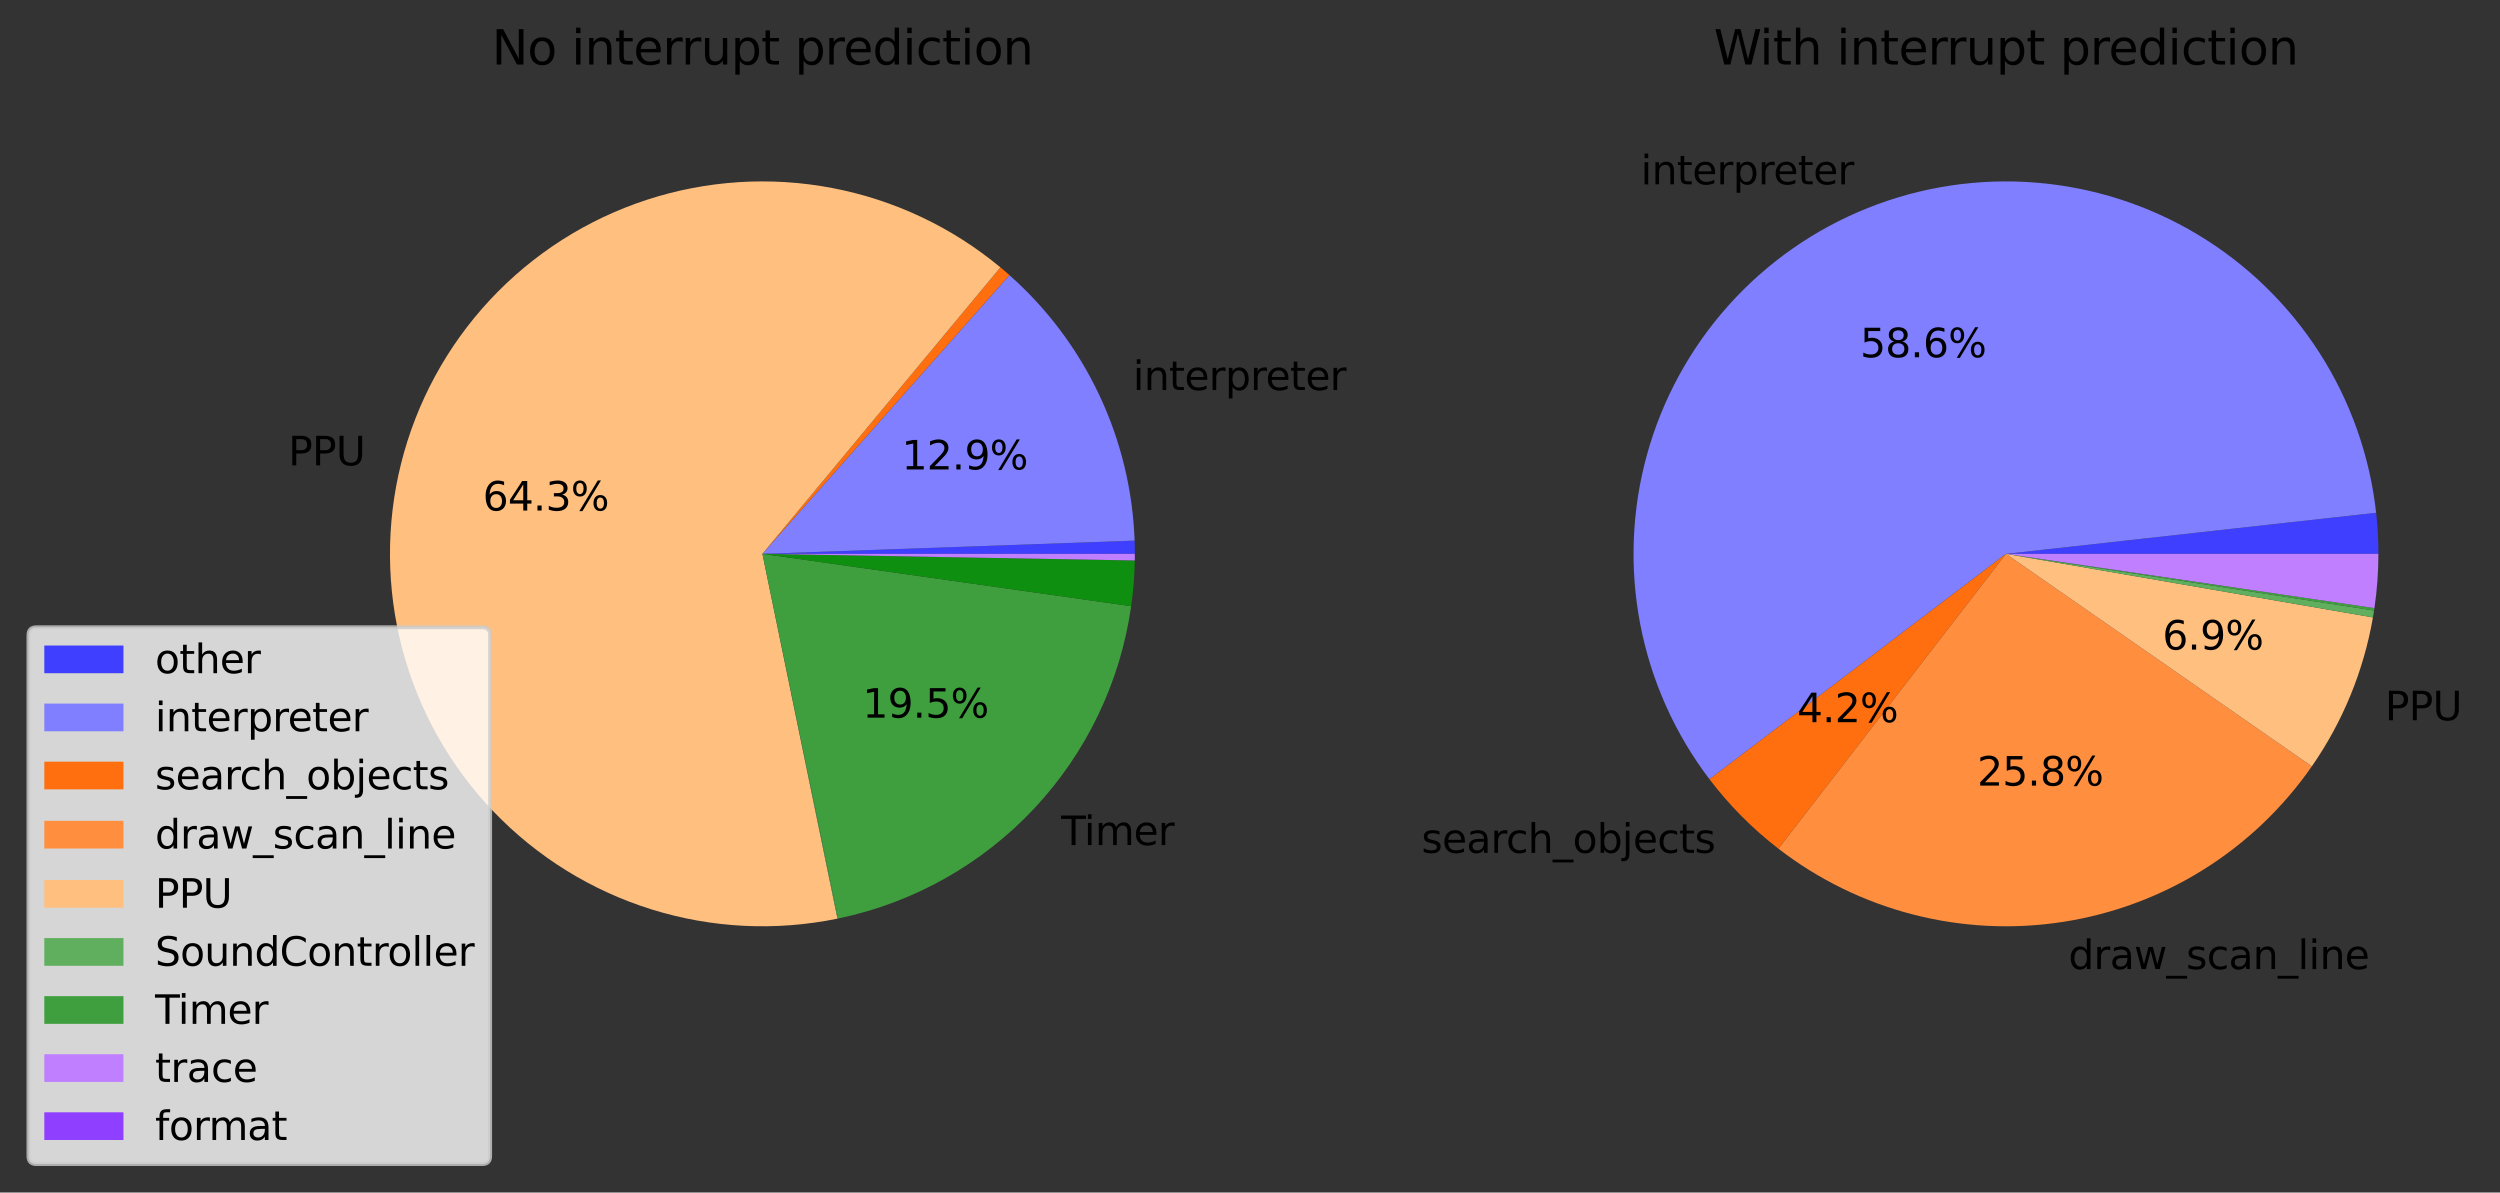 <?xml version="1.0" encoding="utf-8" standalone="no"?>
<!DOCTYPE svg PUBLIC "-//W3C//DTD SVG 1.1//EN"
  "http://www.w3.org/Graphics/SVG/1.1/DTD/svg11.dtd">
<svg xmlns:xlink="http://www.w3.org/1999/xlink" width="631.876pt" height="301.414pt" viewBox="0 0 631.876 301.414" xmlns="http://www.w3.org/2000/svg" version="1.1">
 <rect x="0" y="0" width="631.876" height="301.414" fill="#333333" stroke="none"/>
 <defs>
  <style type="text/css">*{stroke-linejoin: round; stroke-linecap: butt}</style>
 </defs>
 <g id="figure_1">
  <g id="patch_1">
   <path d="M 0 301.414 
L 631.876 301.414 
L 631.876 0 
L 0 0 
L 0 301.414 
z
" style="fill: none"/>
  </g>
  <g id="axes_1">
   <g id="patch_2">
    <path d="M 286.833 139.985 
C 286.833 139.428 286.828 138.87 286.818 138.313 
C 286.808 137.756 286.793 137.199 286.774 136.642 
L 192.7 139.985 
z
" style="fill: #3f3fff"/>
   </g>
   <g id="patch_3">
    <path d="M 286.774 136.642 
C 286.321 123.896 283.282 111.375 277.843 99.84 
C 272.404 88.304 264.677 77.994 255.133 69.535 
L 192.7 139.985 
z
" style="fill: #7f7fff"/>
   </g>
   <g id="patch_4">
    <path d="M 255.133 69.535 
C 254.757 69.202 254.378 68.872 253.997 68.545 
C 253.616 68.217 253.232 67.893 252.846 67.572 
L 192.7 139.985 
z
" style="fill: #ff6f0f"/>
   </g>
   <g id="patch_5">
    <path d="M 252.846 67.572 
C 240.599 57.4 225.969 50.499 210.33 47.517 
C 194.692 44.535 178.549 45.569 163.419 50.521 
C 148.288 55.474 134.658 64.184 123.809 75.835 
C 112.959 87.487 105.241 101.702 101.379 117.147 
C 97.516 132.592 97.634 148.767 101.722 164.154 
C 105.809 179.54 113.734 193.641 124.753 205.133 
C 135.771 216.625 149.526 225.135 164.728 229.866 
C 179.929 234.597 196.085 235.395 211.678 232.185 
L 192.7 139.985 
z
" style="fill: #ffbf7f"/>
   </g>
   <g id="patch_6">
    <path d="M 211.678 232.185 
C 211.706 232.179 211.733 232.174 211.76 232.168 
C 211.788 232.163 211.815 232.157 211.842 232.151 
L 192.7 139.985 
z
" style="fill: #5faf5f"/>
   </g>
   <g id="patch_7">
    <path d="M 211.842 232.151 
C 230.805 228.213 248.097 218.517 261.349 204.393 
C 274.6 190.269 283.175 172.394 285.898 153.219 
L 192.7 139.985 
z
" style="fill: #3f9f3f"/>
   </g>
   <g id="patch_8">
    <path d="M 285.898 153.219 
C 286.17 151.305 286.383 149.383 286.536 147.455 
C 286.689 145.528 286.783 143.596 286.818 141.663 
L 192.7 139.985 
z
" style="fill: #0f8f0f"/>
   </g>
   <g id="patch_9">
    <path d="M 286.818 141.663 
C 286.823 141.383 286.827 141.103 286.829 140.824 
C 286.832 140.544 286.833 140.264 286.833 139.985 
L 192.7 139.985 
z
" style="fill: #bf7fff"/>
   </g>
   <g id="matplotlib.axis_1"/>
   <g id="matplotlib.axis_2"/>
   <g id="text_1">
    <!-- interpreter -->
    <g transform="translate(286.358 98.585) scale(0.1 -0.1)">
     <defs>
      <path id="DejaVuSans-69" d="M 603 3500 
L 1178 3500 
L 1178 0 
L 603 0 
L 603 3500 
z
M 603 4863 
L 1178 4863 
L 1178 4134 
L 603 4134 
L 603 4863 
z
" transform="scale(0.016)"/>
      <path id="DejaVuSans-6e" d="M 3513 2113 
L 3513 0 
L 2938 0 
L 2938 2094 
Q 2938 2591 2744 2837 
Q 2550 3084 2163 3084 
Q 1697 3084 1428 2787 
Q 1159 2491 1159 1978 
L 1159 0 
L 581 0 
L 581 3500 
L 1159 3500 
L 1159 2956 
Q 1366 3272 1645 3428 
Q 1925 3584 2291 3584 
Q 2894 3584 3203 3211 
Q 3513 2838 3513 2113 
z
" transform="scale(0.016)"/>
      <path id="DejaVuSans-74" d="M 1172 4494 
L 1172 3500 
L 2356 3500 
L 2356 3053 
L 1172 3053 
L 1172 1153 
Q 1172 725 1289 603 
Q 1406 481 1766 481 
L 2356 481 
L 2356 0 
L 1766 0 
Q 1100 0 847 248 
Q 594 497 594 1153 
L 594 3053 
L 172 3053 
L 172 3500 
L 594 3500 
L 594 4494 
L 1172 4494 
z
" transform="scale(0.016)"/>
      <path id="DejaVuSans-65" d="M 3597 1894 
L 3597 1613 
L 953 1613 
Q 991 1019 1311 708 
Q 1631 397 2203 397 
Q 2534 397 2845 478 
Q 3156 559 3463 722 
L 3463 178 
Q 3153 47 2828 -22 
Q 2503 -91 2169 -91 
Q 1331 -91 842 396 
Q 353 884 353 1716 
Q 353 2575 817 3079 
Q 1281 3584 2069 3584 
Q 2775 3584 3186 3129 
Q 3597 2675 3597 1894 
z
M 3022 2063 
Q 3016 2534 2758 2815 
Q 2500 3097 2075 3097 
Q 1594 3097 1305 2825 
Q 1016 2553 972 2059 
L 3022 2063 
z
" transform="scale(0.016)"/>
      <path id="DejaVuSans-72" d="M 2631 2963 
Q 2534 3019 2420 3045 
Q 2306 3072 2169 3072 
Q 1681 3072 1420 2755 
Q 1159 2438 1159 1844 
L 1159 0 
L 581 0 
L 581 3500 
L 1159 3500 
L 1159 2956 
Q 1341 3275 1631 3429 
Q 1922 3584 2338 3584 
Q 2397 3584 2469 3576 
Q 2541 3569 2628 3553 
L 2631 2963 
z
" transform="scale(0.016)"/>
      <path id="DejaVuSans-70" d="M 1159 525 
L 1159 -1331 
L 581 -1331 
L 581 3500 
L 1159 3500 
L 1159 2969 
Q 1341 3281 1617 3432 
Q 1894 3584 2278 3584 
Q 2916 3584 3314 3078 
Q 3713 2572 3713 1747 
Q 3713 922 3314 415 
Q 2916 -91 2278 -91 
Q 1894 -91 1617 61 
Q 1341 213 1159 525 
z
M 3116 1747 
Q 3116 2381 2855 2742 
Q 2594 3103 2138 3103 
Q 1681 3103 1420 2742 
Q 1159 2381 1159 1747 
Q 1159 1113 1420 752 
Q 1681 391 2138 391 
Q 2594 391 2855 752 
Q 3116 1113 3116 1747 
z
" transform="scale(0.016)"/>
     </defs>
     <use xlink:href="#DejaVuSans-69"/>
     <use xlink:href="#DejaVuSans-6e" x="27.783"/>
     <use xlink:href="#DejaVuSans-74" x="91.162"/>
     <use xlink:href="#DejaVuSans-65" x="130.371"/>
     <use xlink:href="#DejaVuSans-72" x="191.895"/>
     <use xlink:href="#DejaVuSans-70" x="233.008"/>
     <use xlink:href="#DejaVuSans-72" x="296.484"/>
     <use xlink:href="#DejaVuSans-65" x="335.348"/>
     <use xlink:href="#DejaVuSans-74" x="396.871"/>
     <use xlink:href="#DejaVuSans-65" x="436.08"/>
     <use xlink:href="#DejaVuSans-72" x="497.604"/>
    </g>
   </g>
   <g id="text_2">
    <!-- 12.9% -->
    <g transform="translate(227.902 118.657) scale(0.1 -0.1)">
     <defs>
      <path id="DejaVuSans-31" d="M 794 531 
L 1825 531 
L 1825 4091 
L 703 3866 
L 703 4441 
L 1819 4666 
L 2450 4666 
L 2450 531 
L 3481 531 
L 3481 0 
L 794 0 
L 794 531 
z
" transform="scale(0.016)"/>
      <path id="DejaVuSans-32" d="M 1228 531 
L 3431 531 
L 3431 0 
L 469 0 
L 469 531 
Q 828 903 1448 1529 
Q 2069 2156 2228 2338 
Q 2531 2678 2651 2914 
Q 2772 3150 2772 3378 
Q 2772 3750 2511 3984 
Q 2250 4219 1831 4219 
Q 1534 4219 1204 4116 
Q 875 4013 500 3803 
L 500 4441 
Q 881 4594 1212 4672 
Q 1544 4750 1819 4750 
Q 2544 4750 2975 4387 
Q 3406 4025 3406 3419 
Q 3406 3131 3298 2873 
Q 3191 2616 2906 2266 
Q 2828 2175 2409 1742 
Q 1991 1309 1228 531 
z
" transform="scale(0.016)"/>
      <path id="DejaVuSans-2e" d="M 684 794 
L 1344 794 
L 1344 0 
L 684 0 
L 684 794 
z
" transform="scale(0.016)"/>
      <path id="DejaVuSans-39" d="M 703 97 
L 703 672 
Q 941 559 1184 500 
Q 1428 441 1663 441 
Q 2288 441 2617 861 
Q 2947 1281 2994 2138 
Q 2813 1869 2534 1725 
Q 2256 1581 1919 1581 
Q 1219 1581 811 2004 
Q 403 2428 403 3163 
Q 403 3881 828 4315 
Q 1253 4750 1959 4750 
Q 2769 4750 3195 4129 
Q 3622 3509 3622 2328 
Q 3622 1225 3098 567 
Q 2575 -91 1691 -91 
Q 1453 -91 1209 -44 
Q 966 3 703 97 
z
M 1959 2075 
Q 2384 2075 2632 2365 
Q 2881 2656 2881 3163 
Q 2881 3666 2632 3958 
Q 2384 4250 1959 4250 
Q 1534 4250 1286 3958 
Q 1038 3666 1038 3163 
Q 1038 2656 1286 2365 
Q 1534 2075 1959 2075 
z
" transform="scale(0.016)"/>
      <path id="DejaVuSans-25" d="M 4653 2053 
Q 4381 2053 4226 1822 
Q 4072 1591 4072 1178 
Q 4072 772 4226 539 
Q 4381 306 4653 306 
Q 4919 306 5073 539 
Q 5228 772 5228 1178 
Q 5228 1588 5073 1820 
Q 4919 2053 4653 2053 
z
M 4653 2450 
Q 5147 2450 5437 2106 
Q 5728 1763 5728 1178 
Q 5728 594 5436 251 
Q 5144 -91 4653 -91 
Q 4153 -91 3862 251 
Q 3572 594 3572 1178 
Q 3572 1766 3864 2108 
Q 4156 2450 4653 2450 
z
M 1428 4353 
Q 1159 4353 1004 4120 
Q 850 3888 850 3481 
Q 850 3069 1003 2837 
Q 1156 2606 1428 2606 
Q 1700 2606 1854 2837 
Q 2009 3069 2009 3481 
Q 2009 3884 1853 4118 
Q 1697 4353 1428 4353 
z
M 4250 4750 
L 4750 4750 
L 1831 -91 
L 1331 -91 
L 4250 4750 
z
M 1428 4750 
Q 1922 4750 2215 4408 
Q 2509 4066 2509 3481 
Q 2509 2891 2217 2550 
Q 1925 2209 1428 2209 
Q 931 2209 642 2551 
Q 353 2894 353 3481 
Q 353 4063 643 4406 
Q 934 4750 1428 4750 
z
" transform="scale(0.016)"/>
     </defs>
     <use xlink:href="#DejaVuSans-31"/>
     <use xlink:href="#DejaVuSans-32" x="63.623"/>
     <use xlink:href="#DejaVuSans-2e" x="127.246"/>
     <use xlink:href="#DejaVuSans-39" x="159.033"/>
     <use xlink:href="#DejaVuSans-25" x="222.656"/>
    </g>
   </g>
   <g id="text_3">
    <!-- PPU -->
    <g transform="translate(72.868 117.622) scale(0.1 -0.1)">
     <defs>
      <path id="DejaVuSans-50" d="M 1259 4147 
L 1259 2394 
L 2053 2394 
Q 2494 2394 2734 2622 
Q 2975 2850 2975 3272 
Q 2975 3691 2734 3919 
Q 2494 4147 2053 4147 
L 1259 4147 
z
M 628 4666 
L 2053 4666 
Q 2838 4666 3239 4311 
Q 3641 3956 3641 3272 
Q 3641 2581 3239 2228 
Q 2838 1875 2053 1875 
L 1259 1875 
L 1259 0 
L 628 0 
L 628 4666 
z
" transform="scale(0.016)"/>
      <path id="DejaVuSans-55" d="M 556 4666 
L 1191 4666 
L 1191 1831 
Q 1191 1081 1462 751 
Q 1734 422 2344 422 
Q 2950 422 3222 751 
Q 3494 1081 3494 1831 
L 3494 4666 
L 4128 4666 
L 4128 1753 
Q 4128 841 3676 375 
Q 3225 -91 2344 -91 
Q 1459 -91 1007 375 
Q 556 841 556 1753 
L 556 4666 
z
" transform="scale(0.016)"/>
     </defs>
     <use xlink:href="#DejaVuSans-50"/>
     <use xlink:href="#DejaVuSans-50" x="60.303"/>
     <use xlink:href="#DejaVuSans-55" x="120.605"/>
    </g>
   </g>
   <g id="text_4">
    <!-- 64.3% -->
    <g transform="translate(122.023 129.041) scale(0.1 -0.1)">
     <defs>
      <path id="DejaVuSans-36" d="M 2113 2584 
Q 1688 2584 1439 2293 
Q 1191 2003 1191 1497 
Q 1191 994 1439 701 
Q 1688 409 2113 409 
Q 2538 409 2786 701 
Q 3034 994 3034 1497 
Q 3034 2003 2786 2293 
Q 2538 2584 2113 2584 
z
M 3366 4563 
L 3366 3988 
Q 3128 4100 2886 4159 
Q 2644 4219 2406 4219 
Q 1781 4219 1451 3797 
Q 1122 3375 1075 2522 
Q 1259 2794 1537 2939 
Q 1816 3084 2150 3084 
Q 2853 3084 3261 2657 
Q 3669 2231 3669 1497 
Q 3669 778 3244 343 
Q 2819 -91 2113 -91 
Q 1303 -91 875 529 
Q 447 1150 447 2328 
Q 447 3434 972 4092 
Q 1497 4750 2381 4750 
Q 2619 4750 2861 4703 
Q 3103 4656 3366 4563 
z
" transform="scale(0.016)"/>
      <path id="DejaVuSans-34" d="M 2419 4116 
L 825 1625 
L 2419 1625 
L 2419 4116 
z
M 2253 4666 
L 3047 4666 
L 3047 1625 
L 3713 1625 
L 3713 1100 
L 3047 1100 
L 3047 0 
L 2419 0 
L 2419 1100 
L 313 1100 
L 313 1709 
L 2253 4666 
z
" transform="scale(0.016)"/>
      <path id="DejaVuSans-33" d="M 2597 2516 
Q 3050 2419 3304 2112 
Q 3559 1806 3559 1356 
Q 3559 666 3084 287 
Q 2609 -91 1734 -91 
Q 1441 -91 1130 -33 
Q 819 25 488 141 
L 488 750 
Q 750 597 1062 519 
Q 1375 441 1716 441 
Q 2309 441 2620 675 
Q 2931 909 2931 1356 
Q 2931 1769 2642 2001 
Q 2353 2234 1838 2234 
L 1294 2234 
L 1294 2753 
L 1863 2753 
Q 2328 2753 2575 2939 
Q 2822 3125 2822 3475 
Q 2822 3834 2567 4026 
Q 2313 4219 1838 4219 
Q 1578 4219 1281 4162 
Q 984 4106 628 3988 
L 628 4550 
Q 988 4650 1302 4700 
Q 1616 4750 1894 4750 
Q 2613 4750 3031 4423 
Q 3450 4097 3450 3541 
Q 3450 3153 3228 2886 
Q 3006 2619 2597 2516 
z
" transform="scale(0.016)"/>
     </defs>
     <use xlink:href="#DejaVuSans-36"/>
     <use xlink:href="#DejaVuSans-34" x="63.623"/>
     <use xlink:href="#DejaVuSans-2e" x="127.246"/>
     <use xlink:href="#DejaVuSans-33" x="159.033"/>
     <use xlink:href="#DejaVuSans-25" x="222.656"/>
    </g>
   </g>
   <g id="text_5">
    <!-- Timer -->
    <g transform="translate(268.213 213.593) scale(0.1 -0.1)">
     <defs>
      <path id="DejaVuSans-54" d="M -19 4666 
L 3928 4666 
L 3928 4134 
L 2272 4134 
L 2272 0 
L 1638 0 
L 1638 4134 
L -19 4134 
L -19 4666 
z
" transform="scale(0.016)"/>
      <path id="DejaVuSans-6d" d="M 3328 2828 
Q 3544 3216 3844 3400 
Q 4144 3584 4550 3584 
Q 5097 3584 5394 3201 
Q 5691 2819 5691 2113 
L 5691 0 
L 5113 0 
L 5113 2094 
Q 5113 2597 4934 2840 
Q 4756 3084 4391 3084 
Q 3944 3084 3684 2787 
Q 3425 2491 3425 1978 
L 3425 0 
L 2847 0 
L 2847 2094 
Q 2847 2600 2669 2842 
Q 2491 3084 2119 3084 
Q 1678 3084 1418 2786 
Q 1159 2488 1159 1978 
L 1159 0 
L 581 0 
L 581 3500 
L 1159 3500 
L 1159 2956 
Q 1356 3278 1631 3431 
Q 1906 3584 2284 3584 
Q 2666 3584 2933 3390 
Q 3200 3197 3328 2828 
z
" transform="scale(0.016)"/>
     </defs>
     <use xlink:href="#DejaVuSans-54"/>
     <use xlink:href="#DejaVuSans-69" x="57.959"/>
     <use xlink:href="#DejaVuSans-6d" x="85.742"/>
     <use xlink:href="#DejaVuSans-65" x="183.154"/>
     <use xlink:href="#DejaVuSans-72" x="244.678"/>
    </g>
   </g>
   <g id="text_6">
    <!-- 19.5% -->
    <g transform="translate(218.005 181.389) scale(0.1 -0.1)">
     <defs>
      <path id="DejaVuSans-35" d="M 691 4666 
L 3169 4666 
L 3169 4134 
L 1269 4134 
L 1269 2991 
Q 1406 3038 1543 3061 
Q 1681 3084 1819 3084 
Q 2600 3084 3056 2656 
Q 3513 2228 3513 1497 
Q 3513 744 3044 326 
Q 2575 -91 1722 -91 
Q 1428 -91 1123 -41 
Q 819 9 494 109 
L 494 744 
Q 775 591 1075 516 
Q 1375 441 1709 441 
Q 2250 441 2565 725 
Q 2881 1009 2881 1497 
Q 2881 1984 2565 2268 
Q 2250 2553 1709 2553 
Q 1456 2553 1204 2497 
Q 953 2441 691 2322 
L 691 4666 
z
" transform="scale(0.016)"/>
     </defs>
     <use xlink:href="#DejaVuSans-31"/>
     <use xlink:href="#DejaVuSans-39" x="63.623"/>
     <use xlink:href="#DejaVuSans-2e" x="127.246"/>
     <use xlink:href="#DejaVuSans-35" x="159.033"/>
     <use xlink:href="#DejaVuSans-25" x="222.656"/>
    </g>
   </g>
   <g id="text_7">
    <!-- No interrupt prediction -->
    <g transform="translate(124.32 16.318) scale(0.12 -0.12)">
     <defs>
      <path id="DejaVuSans-4e" d="M 628 4666 
L 1478 4666 
L 3547 763 
L 3547 4666 
L 4159 4666 
L 4159 0 
L 3309 0 
L 1241 3903 
L 1241 0 
L 628 0 
L 628 4666 
z
" transform="scale(0.016)"/>
      <path id="DejaVuSans-6f" d="M 1959 3097 
Q 1497 3097 1228 2736 
Q 959 2375 959 1747 
Q 959 1119 1226 758 
Q 1494 397 1959 397 
Q 2419 397 2687 759 
Q 2956 1122 2956 1747 
Q 2956 2369 2687 2733 
Q 2419 3097 1959 3097 
z
M 1959 3584 
Q 2709 3584 3137 3096 
Q 3566 2609 3566 1747 
Q 3566 888 3137 398 
Q 2709 -91 1959 -91 
Q 1206 -91 779 398 
Q 353 888 353 1747 
Q 353 2609 779 3096 
Q 1206 3584 1959 3584 
z
" transform="scale(0.016)"/>
      <path id="DejaVuSans-20" transform="scale(0.016)"/>
      <path id="DejaVuSans-75" d="M 544 1381 
L 544 3500 
L 1119 3500 
L 1119 1403 
Q 1119 906 1312 657 
Q 1506 409 1894 409 
Q 2359 409 2629 706 
Q 2900 1003 2900 1516 
L 2900 3500 
L 3475 3500 
L 3475 0 
L 2900 0 
L 2900 538 
Q 2691 219 2414 64 
Q 2138 -91 1772 -91 
Q 1169 -91 856 284 
Q 544 659 544 1381 
z
M 1991 3584 
L 1991 3584 
z
" transform="scale(0.016)"/>
      <path id="DejaVuSans-64" d="M 2906 2969 
L 2906 4863 
L 3481 4863 
L 3481 0 
L 2906 0 
L 2906 525 
Q 2725 213 2448 61 
Q 2172 -91 1784 -91 
Q 1150 -91 751 415 
Q 353 922 353 1747 
Q 353 2572 751 3078 
Q 1150 3584 1784 3584 
Q 2172 3584 2448 3432 
Q 2725 3281 2906 2969 
z
M 947 1747 
Q 947 1113 1208 752 
Q 1469 391 1925 391 
Q 2381 391 2643 752 
Q 2906 1113 2906 1747 
Q 2906 2381 2643 2742 
Q 2381 3103 1925 3103 
Q 1469 3103 1208 2742 
Q 947 2381 947 1747 
z
" transform="scale(0.016)"/>
      <path id="DejaVuSans-63" d="M 3122 3366 
L 3122 2828 
Q 2878 2963 2633 3030 
Q 2388 3097 2138 3097 
Q 1578 3097 1268 2742 
Q 959 2388 959 1747 
Q 959 1106 1268 751 
Q 1578 397 2138 397 
Q 2388 397 2633 464 
Q 2878 531 3122 666 
L 3122 134 
Q 2881 22 2623 -34 
Q 2366 -91 2075 -91 
Q 1284 -91 818 406 
Q 353 903 353 1747 
Q 353 2603 823 3093 
Q 1294 3584 2113 3584 
Q 2378 3584 2631 3529 
Q 2884 3475 3122 3366 
z
" transform="scale(0.016)"/>
     </defs>
     <use xlink:href="#DejaVuSans-4e"/>
     <use xlink:href="#DejaVuSans-6f" x="74.805"/>
     <use xlink:href="#DejaVuSans-20" x="135.986"/>
     <use xlink:href="#DejaVuSans-69" x="167.773"/>
     <use xlink:href="#DejaVuSans-6e" x="195.557"/>
     <use xlink:href="#DejaVuSans-74" x="258.936"/>
     <use xlink:href="#DejaVuSans-65" x="298.145"/>
     <use xlink:href="#DejaVuSans-72" x="359.668"/>
     <use xlink:href="#DejaVuSans-72" x="399.031"/>
     <use xlink:href="#DejaVuSans-75" x="440.145"/>
     <use xlink:href="#DejaVuSans-70" x="503.523"/>
     <use xlink:href="#DejaVuSans-74" x="567"/>
     <use xlink:href="#DejaVuSans-20" x="606.209"/>
     <use xlink:href="#DejaVuSans-70" x="637.996"/>
     <use xlink:href="#DejaVuSans-72" x="701.473"/>
     <use xlink:href="#DejaVuSans-65" x="740.336"/>
     <use xlink:href="#DejaVuSans-64" x="801.859"/>
     <use xlink:href="#DejaVuSans-69" x="865.336"/>
     <use xlink:href="#DejaVuSans-63" x="893.119"/>
     <use xlink:href="#DejaVuSans-74" x="948.1"/>
     <use xlink:href="#DejaVuSans-69" x="987.309"/>
     <use xlink:href="#DejaVuSans-6f" x="1015.092"/>
     <use xlink:href="#DejaVuSans-6e" x="1076.273"/>
    </g>
   </g>
  </g>
  <g id="axes_2">
   <g id="patch_10">
    <path d="M 601.143 139.985 
C 601.143 138.25 601.095 136.515 600.999 134.783 
C 600.903 133.051 600.759 131.322 600.568 129.597 
L 507.009 139.985 
z
" style="fill: #3f3fff"/>
   </g>
   <g id="patch_11">
    <path d="M 600.568 129.597 
C 598.968 115.185 594.059 101.335 586.225 89.132 
C 578.391 76.929 567.842 66.699 555.404 59.244 
C 542.966 51.789 528.972 47.308 514.516 46.151 
C 500.061 44.995 485.533 47.194 472.068 52.577 
C 458.602 57.96 446.561 66.382 436.887 77.184 
C 427.213 87.987 420.164 100.88 416.293 114.855 
C 412.421 128.83 411.831 143.512 414.568 157.752 
C 417.305 171.993 423.296 185.41 432.073 196.954 
L 507.009 139.985 
z
" style="fill: #7f7fff"/>
   </g>
   <g id="patch_12">
    <path d="M 432.073 196.954 
C 434.575 200.247 437.292 203.37 440.206 206.305 
C 443.12 209.24 446.224 211.98 449.498 214.506 
L 507.009 139.985 
z
" style="fill: #ff6f0f"/>
   </g>
   <g id="patch_13">
    <path d="M 449.498 214.506 
C 459.598 222.301 471.178 227.962 483.534 231.144 
C 495.889 234.326 508.763 234.963 521.372 233.016 
C 533.981 231.069 546.064 226.579 556.884 219.82 
C 567.705 213.06 577.039 204.17 584.318 193.692 
L 507.009 139.985 
z
" style="fill: #ff8f3f"/>
   </g>
   <g id="patch_14">
    <path d="M 584.318 193.692 
C 588.221 188.074 591.5 182.048 594.096 175.719 
C 596.693 169.391 598.592 162.798 599.76 156.058 
L 507.009 139.985 
z
" style="fill: #ffbf7f"/>
   </g>
   <g id="patch_15">
    <path d="M 599.76 156.058 
C 599.811 155.766 599.86 155.475 599.908 155.183 
C 599.956 154.891 600.002 154.598 600.047 154.306 
L 507.009 139.985 
z
" style="fill: #5faf5f"/>
   </g>
   <g id="patch_16">
    <path d="M 600.047 154.306 
C 600.063 154.205 600.078 154.104 600.093 154.003 
C 600.108 153.902 600.124 153.801 600.138 153.699 
L 507.009 139.985 
z
" style="fill: #3f9f3f"/>
   </g>
   <g id="patch_17">
    <path d="M 600.138 153.699 
C 600.472 151.431 600.723 149.152 600.891 146.865 
C 601.059 144.579 601.143 142.287 601.143 139.994 
L 507.009 139.985 
z
" style="fill: #bf7fff"/>
   </g>
   <g id="patch_18">
    <path d="M 601.143 139.994 
C 601.143 139.993 601.143 139.991 601.143 139.989 
C 601.143 139.988 601.143 139.986 601.143 139.985 
L 507.009 139.985 
z
" style="fill: #8f3fff"/>
   </g>
   <g id="matplotlib.axis_3"/>
   <g id="matplotlib.axis_4"/>
   <g id="text_8">
    <!-- interpreter -->
    <g transform="translate(414.702 46.595) scale(0.1 -0.1)">
     <use xlink:href="#DejaVuSans-69"/>
     <use xlink:href="#DejaVuSans-6e" x="27.783"/>
     <use xlink:href="#DejaVuSans-74" x="91.162"/>
     <use xlink:href="#DejaVuSans-65" x="130.371"/>
     <use xlink:href="#DejaVuSans-72" x="191.895"/>
     <use xlink:href="#DejaVuSans-70" x="233.008"/>
     <use xlink:href="#DejaVuSans-72" x="296.484"/>
     <use xlink:href="#DejaVuSans-65" x="335.348"/>
     <use xlink:href="#DejaVuSans-74" x="396.871"/>
     <use xlink:href="#DejaVuSans-65" x="436.08"/>
     <use xlink:href="#DejaVuSans-72" x="497.604"/>
    </g>
   </g>
   <g id="text_9">
    <!-- 58.6% -->
    <g transform="translate(470.161 90.299) scale(0.1 -0.1)">
     <defs>
      <path id="DejaVuSans-38" d="M 2034 2216 
Q 1584 2216 1326 1975 
Q 1069 1734 1069 1313 
Q 1069 891 1326 650 
Q 1584 409 2034 409 
Q 2484 409 2743 651 
Q 3003 894 3003 1313 
Q 3003 1734 2745 1975 
Q 2488 2216 2034 2216 
z
M 1403 2484 
Q 997 2584 770 2862 
Q 544 3141 544 3541 
Q 544 4100 942 4425 
Q 1341 4750 2034 4750 
Q 2731 4750 3128 4425 
Q 3525 4100 3525 3541 
Q 3525 3141 3298 2862 
Q 3072 2584 2669 2484 
Q 3125 2378 3379 2068 
Q 3634 1759 3634 1313 
Q 3634 634 3220 271 
Q 2806 -91 2034 -91 
Q 1263 -91 848 271 
Q 434 634 434 1313 
Q 434 1759 690 2068 
Q 947 2378 1403 2484 
z
M 1172 3481 
Q 1172 3119 1398 2916 
Q 1625 2713 2034 2713 
Q 2441 2713 2670 2916 
Q 2900 3119 2900 3481 
Q 2900 3844 2670 4047 
Q 2441 4250 2034 4250 
Q 1625 4250 1398 4047 
Q 1172 3844 1172 3481 
z
" transform="scale(0.016)"/>
     </defs>
     <use xlink:href="#DejaVuSans-35"/>
     <use xlink:href="#DejaVuSans-38" x="63.623"/>
     <use xlink:href="#DejaVuSans-2e" x="127.246"/>
     <use xlink:href="#DejaVuSans-36" x="159.033"/>
     <use xlink:href="#DejaVuSans-25" x="222.656"/>
    </g>
   </g>
   <g id="text_10">
    <!-- search_objects -->
    <g transform="translate(359.287 215.558) scale(0.1 -0.1)">
     <defs>
      <path id="DejaVuSans-73" d="M 2834 3397 
L 2834 2853 
Q 2591 2978 2328 3040 
Q 2066 3103 1784 3103 
Q 1356 3103 1142 2972 
Q 928 2841 928 2578 
Q 928 2378 1081 2264 
Q 1234 2150 1697 2047 
L 1894 2003 
Q 2506 1872 2764 1633 
Q 3022 1394 3022 966 
Q 3022 478 2636 193 
Q 2250 -91 1575 -91 
Q 1294 -91 989 -36 
Q 684 19 347 128 
L 347 722 
Q 666 556 975 473 
Q 1284 391 1588 391 
Q 1994 391 2212 530 
Q 2431 669 2431 922 
Q 2431 1156 2273 1281 
Q 2116 1406 1581 1522 
L 1381 1569 
Q 847 1681 609 1914 
Q 372 2147 372 2553 
Q 372 3047 722 3315 
Q 1072 3584 1716 3584 
Q 2034 3584 2315 3537 
Q 2597 3491 2834 3397 
z
" transform="scale(0.016)"/>
      <path id="DejaVuSans-61" d="M 2194 1759 
Q 1497 1759 1228 1600 
Q 959 1441 959 1056 
Q 959 750 1161 570 
Q 1363 391 1709 391 
Q 2188 391 2477 730 
Q 2766 1069 2766 1631 
L 2766 1759 
L 2194 1759 
z
M 3341 1997 
L 3341 0 
L 2766 0 
L 2766 531 
Q 2569 213 2275 61 
Q 1981 -91 1556 -91 
Q 1019 -91 701 211 
Q 384 513 384 1019 
Q 384 1609 779 1909 
Q 1175 2209 1959 2209 
L 2766 2209 
L 2766 2266 
Q 2766 2663 2505 2880 
Q 2244 3097 1772 3097 
Q 1472 3097 1187 3025 
Q 903 2953 641 2809 
L 641 3341 
Q 956 3463 1253 3523 
Q 1550 3584 1831 3584 
Q 2591 3584 2966 3190 
Q 3341 2797 3341 1997 
z
" transform="scale(0.016)"/>
      <path id="DejaVuSans-68" d="M 3513 2113 
L 3513 0 
L 2938 0 
L 2938 2094 
Q 2938 2591 2744 2837 
Q 2550 3084 2163 3084 
Q 1697 3084 1428 2787 
Q 1159 2491 1159 1978 
L 1159 0 
L 581 0 
L 581 4863 
L 1159 4863 
L 1159 2956 
Q 1366 3272 1645 3428 
Q 1925 3584 2291 3584 
Q 2894 3584 3203 3211 
Q 3513 2838 3513 2113 
z
" transform="scale(0.016)"/>
      <path id="DejaVuSans-5f" d="M 3263 -1063 
L 3263 -1509 
L -63 -1509 
L -63 -1063 
L 3263 -1063 
z
" transform="scale(0.016)"/>
      <path id="DejaVuSans-62" d="M 3116 1747 
Q 3116 2381 2855 2742 
Q 2594 3103 2138 3103 
Q 1681 3103 1420 2742 
Q 1159 2381 1159 1747 
Q 1159 1113 1420 752 
Q 1681 391 2138 391 
Q 2594 391 2855 752 
Q 3116 1113 3116 1747 
z
M 1159 2969 
Q 1341 3281 1617 3432 
Q 1894 3584 2278 3584 
Q 2916 3584 3314 3078 
Q 3713 2572 3713 1747 
Q 3713 922 3314 415 
Q 2916 -91 2278 -91 
Q 1894 -91 1617 61 
Q 1341 213 1159 525 
L 1159 0 
L 581 0 
L 581 4863 
L 1159 4863 
L 1159 2969 
z
" transform="scale(0.016)"/>
      <path id="DejaVuSans-6a" d="M 603 3500 
L 1178 3500 
L 1178 -63 
Q 1178 -731 923 -1031 
Q 669 -1331 103 -1331 
L -116 -1331 
L -116 -844 
L 38 -844 
Q 366 -844 484 -692 
Q 603 -541 603 -63 
L 603 3500 
z
M 603 4863 
L 1178 4863 
L 1178 4134 
L 603 4134 
L 603 4863 
z
" transform="scale(0.016)"/>
     </defs>
     <use xlink:href="#DejaVuSans-73"/>
     <use xlink:href="#DejaVuSans-65" x="52.1"/>
     <use xlink:href="#DejaVuSans-61" x="113.623"/>
     <use xlink:href="#DejaVuSans-72" x="174.902"/>
     <use xlink:href="#DejaVuSans-63" x="213.766"/>
     <use xlink:href="#DejaVuSans-68" x="268.746"/>
     <use xlink:href="#DejaVuSans-5f" x="332.125"/>
     <use xlink:href="#DejaVuSans-6f" x="382.125"/>
     <use xlink:href="#DejaVuSans-62" x="443.307"/>
     <use xlink:href="#DejaVuSans-6a" x="506.783"/>
     <use xlink:href="#DejaVuSans-65" x="534.566"/>
     <use xlink:href="#DejaVuSans-63" x="596.09"/>
     <use xlink:href="#DejaVuSans-74" x="651.07"/>
     <use xlink:href="#DejaVuSans-73" x="690.279"/>
    </g>
   </g>
   <g id="text_11">
    <!-- 4.2% -->
    <g transform="translate(454.225 182.536) scale(0.1 -0.1)">
     <use xlink:href="#DejaVuSans-34"/>
     <use xlink:href="#DejaVuSans-2e" x="63.623"/>
     <use xlink:href="#DejaVuSans-32" x="95.41"/>
     <use xlink:href="#DejaVuSans-25" x="159.033"/>
    </g>
   </g>
   <g id="text_12">
    <!-- draw_scan_line -->
    <g transform="translate(522.808 244.939) scale(0.1 -0.1)">
     <defs>
      <path id="DejaVuSans-77" d="M 269 3500 
L 844 3500 
L 1563 769 
L 2278 3500 
L 2956 3500 
L 3675 769 
L 4391 3500 
L 4966 3500 
L 4050 0 
L 3372 0 
L 2619 2869 
L 1863 0 
L 1184 0 
L 269 3500 
z
" transform="scale(0.016)"/>
      <path id="DejaVuSans-6c" d="M 603 4863 
L 1178 4863 
L 1178 0 
L 603 0 
L 603 4863 
z
" transform="scale(0.016)"/>
     </defs>
     <use xlink:href="#DejaVuSans-64"/>
     <use xlink:href="#DejaVuSans-72" x="63.477"/>
     <use xlink:href="#DejaVuSans-61" x="104.59"/>
     <use xlink:href="#DejaVuSans-77" x="165.869"/>
     <use xlink:href="#DejaVuSans-5f" x="247.656"/>
     <use xlink:href="#DejaVuSans-73" x="297.656"/>
     <use xlink:href="#DejaVuSans-63" x="349.756"/>
     <use xlink:href="#DejaVuSans-61" x="404.736"/>
     <use xlink:href="#DejaVuSans-6e" x="466.016"/>
     <use xlink:href="#DejaVuSans-5f" x="529.395"/>
     <use xlink:href="#DejaVuSans-6c" x="579.395"/>
     <use xlink:href="#DejaVuSans-69" x="607.178"/>
     <use xlink:href="#DejaVuSans-6e" x="634.961"/>
     <use xlink:href="#DejaVuSans-65" x="698.34"/>
    </g>
   </g>
   <g id="text_13">
    <!-- 25.8% -->
    <g transform="translate(499.743 198.563) scale(0.1 -0.1)">
     <use xlink:href="#DejaVuSans-32"/>
     <use xlink:href="#DejaVuSans-35" x="63.623"/>
     <use xlink:href="#DejaVuSans-2e" x="127.246"/>
     <use xlink:href="#DejaVuSans-38" x="159.033"/>
     <use xlink:href="#DejaVuSans-25" x="222.656"/>
    </g>
   </g>
   <g id="text_14">
    <!-- PPU -->
    <g transform="translate(602.805 182.052) scale(0.1 -0.1)">
     <use xlink:href="#DejaVuSans-50"/>
     <use xlink:href="#DejaVuSans-50" x="60.303"/>
     <use xlink:href="#DejaVuSans-55" x="120.605"/>
    </g>
   </g>
   <g id="text_15">
    <!-- 6.9% -->
    <g transform="translate(546.559 164.185) scale(0.1 -0.1)">
     <use xlink:href="#DejaVuSans-36"/>
     <use xlink:href="#DejaVuSans-2e" x="63.623"/>
     <use xlink:href="#DejaVuSans-39" x="95.41"/>
     <use xlink:href="#DejaVuSans-25" x="159.033"/>
    </g>
   </g>
   <g id="text_16">
    <!-- With interrupt prediction -->
    <g transform="translate(433.171 16.318) scale(0.12 -0.12)">
     <defs>
      <path id="DejaVuSans-57" d="M 213 4666 
L 850 4666 
L 1831 722 
L 2809 4666 
L 3519 4666 
L 4500 722 
L 5478 4666 
L 6119 4666 
L 4947 0 
L 4153 0 
L 3169 4050 
L 2175 0 
L 1381 0 
L 213 4666 
z
" transform="scale(0.016)"/>
     </defs>
     <use xlink:href="#DejaVuSans-57"/>
     <use xlink:href="#DejaVuSans-69" x="96.627"/>
     <use xlink:href="#DejaVuSans-74" x="124.41"/>
     <use xlink:href="#DejaVuSans-68" x="163.619"/>
     <use xlink:href="#DejaVuSans-20" x="226.998"/>
     <use xlink:href="#DejaVuSans-69" x="258.785"/>
     <use xlink:href="#DejaVuSans-6e" x="286.568"/>
     <use xlink:href="#DejaVuSans-74" x="349.947"/>
     <use xlink:href="#DejaVuSans-65" x="389.156"/>
     <use xlink:href="#DejaVuSans-72" x="450.68"/>
     <use xlink:href="#DejaVuSans-72" x="490.043"/>
     <use xlink:href="#DejaVuSans-75" x="531.156"/>
     <use xlink:href="#DejaVuSans-70" x="594.535"/>
     <use xlink:href="#DejaVuSans-74" x="658.012"/>
     <use xlink:href="#DejaVuSans-20" x="697.221"/>
     <use xlink:href="#DejaVuSans-70" x="729.008"/>
     <use xlink:href="#DejaVuSans-72" x="792.484"/>
     <use xlink:href="#DejaVuSans-65" x="831.348"/>
     <use xlink:href="#DejaVuSans-64" x="892.871"/>
     <use xlink:href="#DejaVuSans-69" x="956.348"/>
     <use xlink:href="#DejaVuSans-63" x="984.131"/>
     <use xlink:href="#DejaVuSans-74" x="1039.111"/>
     <use xlink:href="#DejaVuSans-69" x="1078.32"/>
     <use xlink:href="#DejaVuSans-6f" x="1106.104"/>
     <use xlink:href="#DejaVuSans-6e" x="1167.285"/>
    </g>
   </g>
  </g>
  <g id="legend_1">
   <g id="patch_19">
    <path d="M 9.2 294.214 
L 121.875 294.214 
Q 123.875 294.214 123.875 292.214 
L 123.875 160.555 
Q 123.875 158.555 121.875 158.555 
L 9.2 158.555 
Q 7.2 158.555 7.2 160.555 
L 7.2 292.214 
Q 7.2 294.214 9.2 294.214 
z
" style="fill: #ffffff; opacity: 0.8; stroke: #cccccc; stroke-linejoin: miter"/>
   </g>
   <g id="patch_20">
    <path d="M 11.2 170.154 
L 31.2 170.154 
L 31.2 163.154 
L 11.2 163.154 
z
" style="fill: #3f3fff"/>
   </g>
   <g id="text_17">
    <!-- other -->
    <g transform="translate(39.2 170.154) scale(0.1 -0.1)">
     <use xlink:href="#DejaVuSans-6f"/>
     <use xlink:href="#DejaVuSans-74" x="61.182"/>
     <use xlink:href="#DejaVuSans-68" x="100.391"/>
     <use xlink:href="#DejaVuSans-65" x="163.77"/>
     <use xlink:href="#DejaVuSans-72" x="225.293"/>
    </g>
   </g>
   <g id="patch_21">
    <path d="M 11.2 184.832 
L 31.2 184.832 
L 31.2 177.832 
L 11.2 177.832 
z
" style="fill: #7f7fff"/>
   </g>
   <g id="text_18">
    <!-- interpreter -->
    <g transform="translate(39.2 184.832) scale(0.1 -0.1)">
     <use xlink:href="#DejaVuSans-69"/>
     <use xlink:href="#DejaVuSans-6e" x="27.783"/>
     <use xlink:href="#DejaVuSans-74" x="91.162"/>
     <use xlink:href="#DejaVuSans-65" x="130.371"/>
     <use xlink:href="#DejaVuSans-72" x="191.895"/>
     <use xlink:href="#DejaVuSans-70" x="233.008"/>
     <use xlink:href="#DejaVuSans-72" x="296.484"/>
     <use xlink:href="#DejaVuSans-65" x="335.348"/>
     <use xlink:href="#DejaVuSans-74" x="396.871"/>
     <use xlink:href="#DejaVuSans-65" x="436.08"/>
     <use xlink:href="#DejaVuSans-72" x="497.604"/>
    </g>
   </g>
   <g id="patch_22">
    <path d="M 11.2 199.51 
L 31.2 199.51 
L 31.2 192.51 
L 11.2 192.51 
z
" style="fill: #ff6f0f"/>
   </g>
   <g id="text_19">
    <!-- search_objects -->
    <g transform="translate(39.2 199.51) scale(0.1 -0.1)">
     <use xlink:href="#DejaVuSans-73"/>
     <use xlink:href="#DejaVuSans-65" x="52.1"/>
     <use xlink:href="#DejaVuSans-61" x="113.623"/>
     <use xlink:href="#DejaVuSans-72" x="174.902"/>
     <use xlink:href="#DejaVuSans-63" x="213.766"/>
     <use xlink:href="#DejaVuSans-68" x="268.746"/>
     <use xlink:href="#DejaVuSans-5f" x="332.125"/>
     <use xlink:href="#DejaVuSans-6f" x="382.125"/>
     <use xlink:href="#DejaVuSans-62" x="443.307"/>
     <use xlink:href="#DejaVuSans-6a" x="506.783"/>
     <use xlink:href="#DejaVuSans-65" x="534.566"/>
     <use xlink:href="#DejaVuSans-63" x="596.09"/>
     <use xlink:href="#DejaVuSans-74" x="651.07"/>
     <use xlink:href="#DejaVuSans-73" x="690.279"/>
    </g>
   </g>
   <g id="patch_23">
    <path d="M 11.2 214.466 
L 31.2 214.466 
L 31.2 207.466 
L 11.2 207.466 
z
" style="fill: #ff8f3f"/>
   </g>
   <g id="text_20">
    <!-- draw_scan_line -->
    <g transform="translate(39.2 214.466) scale(0.1 -0.1)">
     <use xlink:href="#DejaVuSans-64"/>
     <use xlink:href="#DejaVuSans-72" x="63.477"/>
     <use xlink:href="#DejaVuSans-61" x="104.59"/>
     <use xlink:href="#DejaVuSans-77" x="165.869"/>
     <use xlink:href="#DejaVuSans-5f" x="247.656"/>
     <use xlink:href="#DejaVuSans-73" x="297.656"/>
     <use xlink:href="#DejaVuSans-63" x="349.756"/>
     <use xlink:href="#DejaVuSans-61" x="404.736"/>
     <use xlink:href="#DejaVuSans-6e" x="466.016"/>
     <use xlink:href="#DejaVuSans-5f" x="529.395"/>
     <use xlink:href="#DejaVuSans-6c" x="579.395"/>
     <use xlink:href="#DejaVuSans-69" x="607.178"/>
     <use xlink:href="#DejaVuSans-6e" x="634.961"/>
     <use xlink:href="#DejaVuSans-65" x="698.34"/>
    </g>
   </g>
   <g id="patch_24">
    <path d="M 11.2 229.422 
L 31.2 229.422 
L 31.2 222.422 
L 11.2 222.422 
z
" style="fill: #ffbf7f"/>
   </g>
   <g id="text_21">
    <!-- PPU -->
    <g transform="translate(39.2 229.422) scale(0.1 -0.1)">
     <use xlink:href="#DejaVuSans-50"/>
     <use xlink:href="#DejaVuSans-50" x="60.303"/>
     <use xlink:href="#DejaVuSans-55" x="120.605"/>
    </g>
   </g>
   <g id="patch_25">
    <path d="M 11.2 244.1 
L 31.2 244.1 
L 31.2 237.1 
L 11.2 237.1 
z
" style="fill: #5faf5f"/>
   </g>
   <g id="text_22">
    <!-- SoundController -->
    <g transform="translate(39.2 244.1) scale(0.1 -0.1)">
     <defs>
      <path id="DejaVuSans-53" d="M 3425 4513 
L 3425 3897 
Q 3066 4069 2747 4153 
Q 2428 4238 2131 4238 
Q 1616 4238 1336 4038 
Q 1056 3838 1056 3469 
Q 1056 3159 1242 3001 
Q 1428 2844 1947 2747 
L 2328 2669 
Q 3034 2534 3370 2195 
Q 3706 1856 3706 1288 
Q 3706 609 3251 259 
Q 2797 -91 1919 -91 
Q 1588 -91 1214 -16 
Q 841 59 441 206 
L 441 856 
Q 825 641 1194 531 
Q 1563 422 1919 422 
Q 2459 422 2753 634 
Q 3047 847 3047 1241 
Q 3047 1584 2836 1778 
Q 2625 1972 2144 2069 
L 1759 2144 
Q 1053 2284 737 2584 
Q 422 2884 422 3419 
Q 422 4038 858 4394 
Q 1294 4750 2059 4750 
Q 2388 4750 2728 4690 
Q 3069 4631 3425 4513 
z
" transform="scale(0.016)"/>
      <path id="DejaVuSans-43" d="M 4122 4306 
L 4122 3641 
Q 3803 3938 3442 4084 
Q 3081 4231 2675 4231 
Q 1875 4231 1450 3742 
Q 1025 3253 1025 2328 
Q 1025 1406 1450 917 
Q 1875 428 2675 428 
Q 3081 428 3442 575 
Q 3803 722 4122 1019 
L 4122 359 
Q 3791 134 3420 21 
Q 3050 -91 2638 -91 
Q 1578 -91 968 557 
Q 359 1206 359 2328 
Q 359 3453 968 4101 
Q 1578 4750 2638 4750 
Q 3056 4750 3426 4639 
Q 3797 4528 4122 4306 
z
" transform="scale(0.016)"/>
     </defs>
     <use xlink:href="#DejaVuSans-53"/>
     <use xlink:href="#DejaVuSans-6f" x="63.477"/>
     <use xlink:href="#DejaVuSans-75" x="124.658"/>
     <use xlink:href="#DejaVuSans-6e" x="188.037"/>
     <use xlink:href="#DejaVuSans-64" x="251.416"/>
     <use xlink:href="#DejaVuSans-43" x="314.893"/>
     <use xlink:href="#DejaVuSans-6f" x="384.717"/>
     <use xlink:href="#DejaVuSans-6e" x="445.898"/>
     <use xlink:href="#DejaVuSans-74" x="509.277"/>
     <use xlink:href="#DejaVuSans-72" x="548.486"/>
     <use xlink:href="#DejaVuSans-6f" x="587.35"/>
     <use xlink:href="#DejaVuSans-6c" x="648.531"/>
     <use xlink:href="#DejaVuSans-6c" x="676.314"/>
     <use xlink:href="#DejaVuSans-65" x="704.098"/>
     <use xlink:href="#DejaVuSans-72" x="765.621"/>
    </g>
   </g>
   <g id="patch_26">
    <path d="M 11.2 258.779 
L 31.2 258.779 
L 31.2 251.779 
L 11.2 251.779 
z
" style="fill: #3f9f3f"/>
   </g>
   <g id="text_23">
    <!-- Timer -->
    <g transform="translate(39.2 258.779) scale(0.1 -0.1)">
     <use xlink:href="#DejaVuSans-54"/>
     <use xlink:href="#DejaVuSans-69" x="57.959"/>
     <use xlink:href="#DejaVuSans-6d" x="85.742"/>
     <use xlink:href="#DejaVuSans-65" x="183.154"/>
     <use xlink:href="#DejaVuSans-72" x="244.678"/>
    </g>
   </g>
   <g id="patch_27">
    <path d="M 11.2 273.457 
L 31.2 273.457 
L 31.2 266.457 
L 11.2 266.457 
z
" style="fill: #bf7fff"/>
   </g>
   <g id="text_24">
    <!-- trace -->
    <g transform="translate(39.2 273.457) scale(0.1 -0.1)">
     <use xlink:href="#DejaVuSans-74"/>
     <use xlink:href="#DejaVuSans-72" x="39.209"/>
     <use xlink:href="#DejaVuSans-61" x="80.322"/>
     <use xlink:href="#DejaVuSans-63" x="141.602"/>
     <use xlink:href="#DejaVuSans-65" x="196.582"/>
    </g>
   </g>
   <g id="patch_28">
    <path d="M 11.2 288.135 
L 31.2 288.135 
L 31.2 281.135 
L 11.2 281.135 
z
" style="fill: #8f3fff"/>
   </g>
   <g id="text_25">
    <!-- format -->
    <g transform="translate(39.2 288.135) scale(0.1 -0.1)">
     <defs>
      <path id="DejaVuSans-66" d="M 2375 4863 
L 2375 4384 
L 1825 4384 
Q 1516 4384 1395 4259 
Q 1275 4134 1275 3809 
L 1275 3500 
L 2222 3500 
L 2222 3053 
L 1275 3053 
L 1275 0 
L 697 0 
L 697 3053 
L 147 3053 
L 147 3500 
L 697 3500 
L 697 3744 
Q 697 4328 969 4595 
Q 1241 4863 1831 4863 
L 2375 4863 
z
" transform="scale(0.016)"/>
     </defs>
     <use xlink:href="#DejaVuSans-66"/>
     <use xlink:href="#DejaVuSans-6f" x="35.205"/>
     <use xlink:href="#DejaVuSans-72" x="96.387"/>
     <use xlink:href="#DejaVuSans-6d" x="135.75"/>
     <use xlink:href="#DejaVuSans-61" x="233.162"/>
     <use xlink:href="#DejaVuSans-74" x="294.441"/>
    </g>
   </g>
  </g>
 </g>
</svg>
